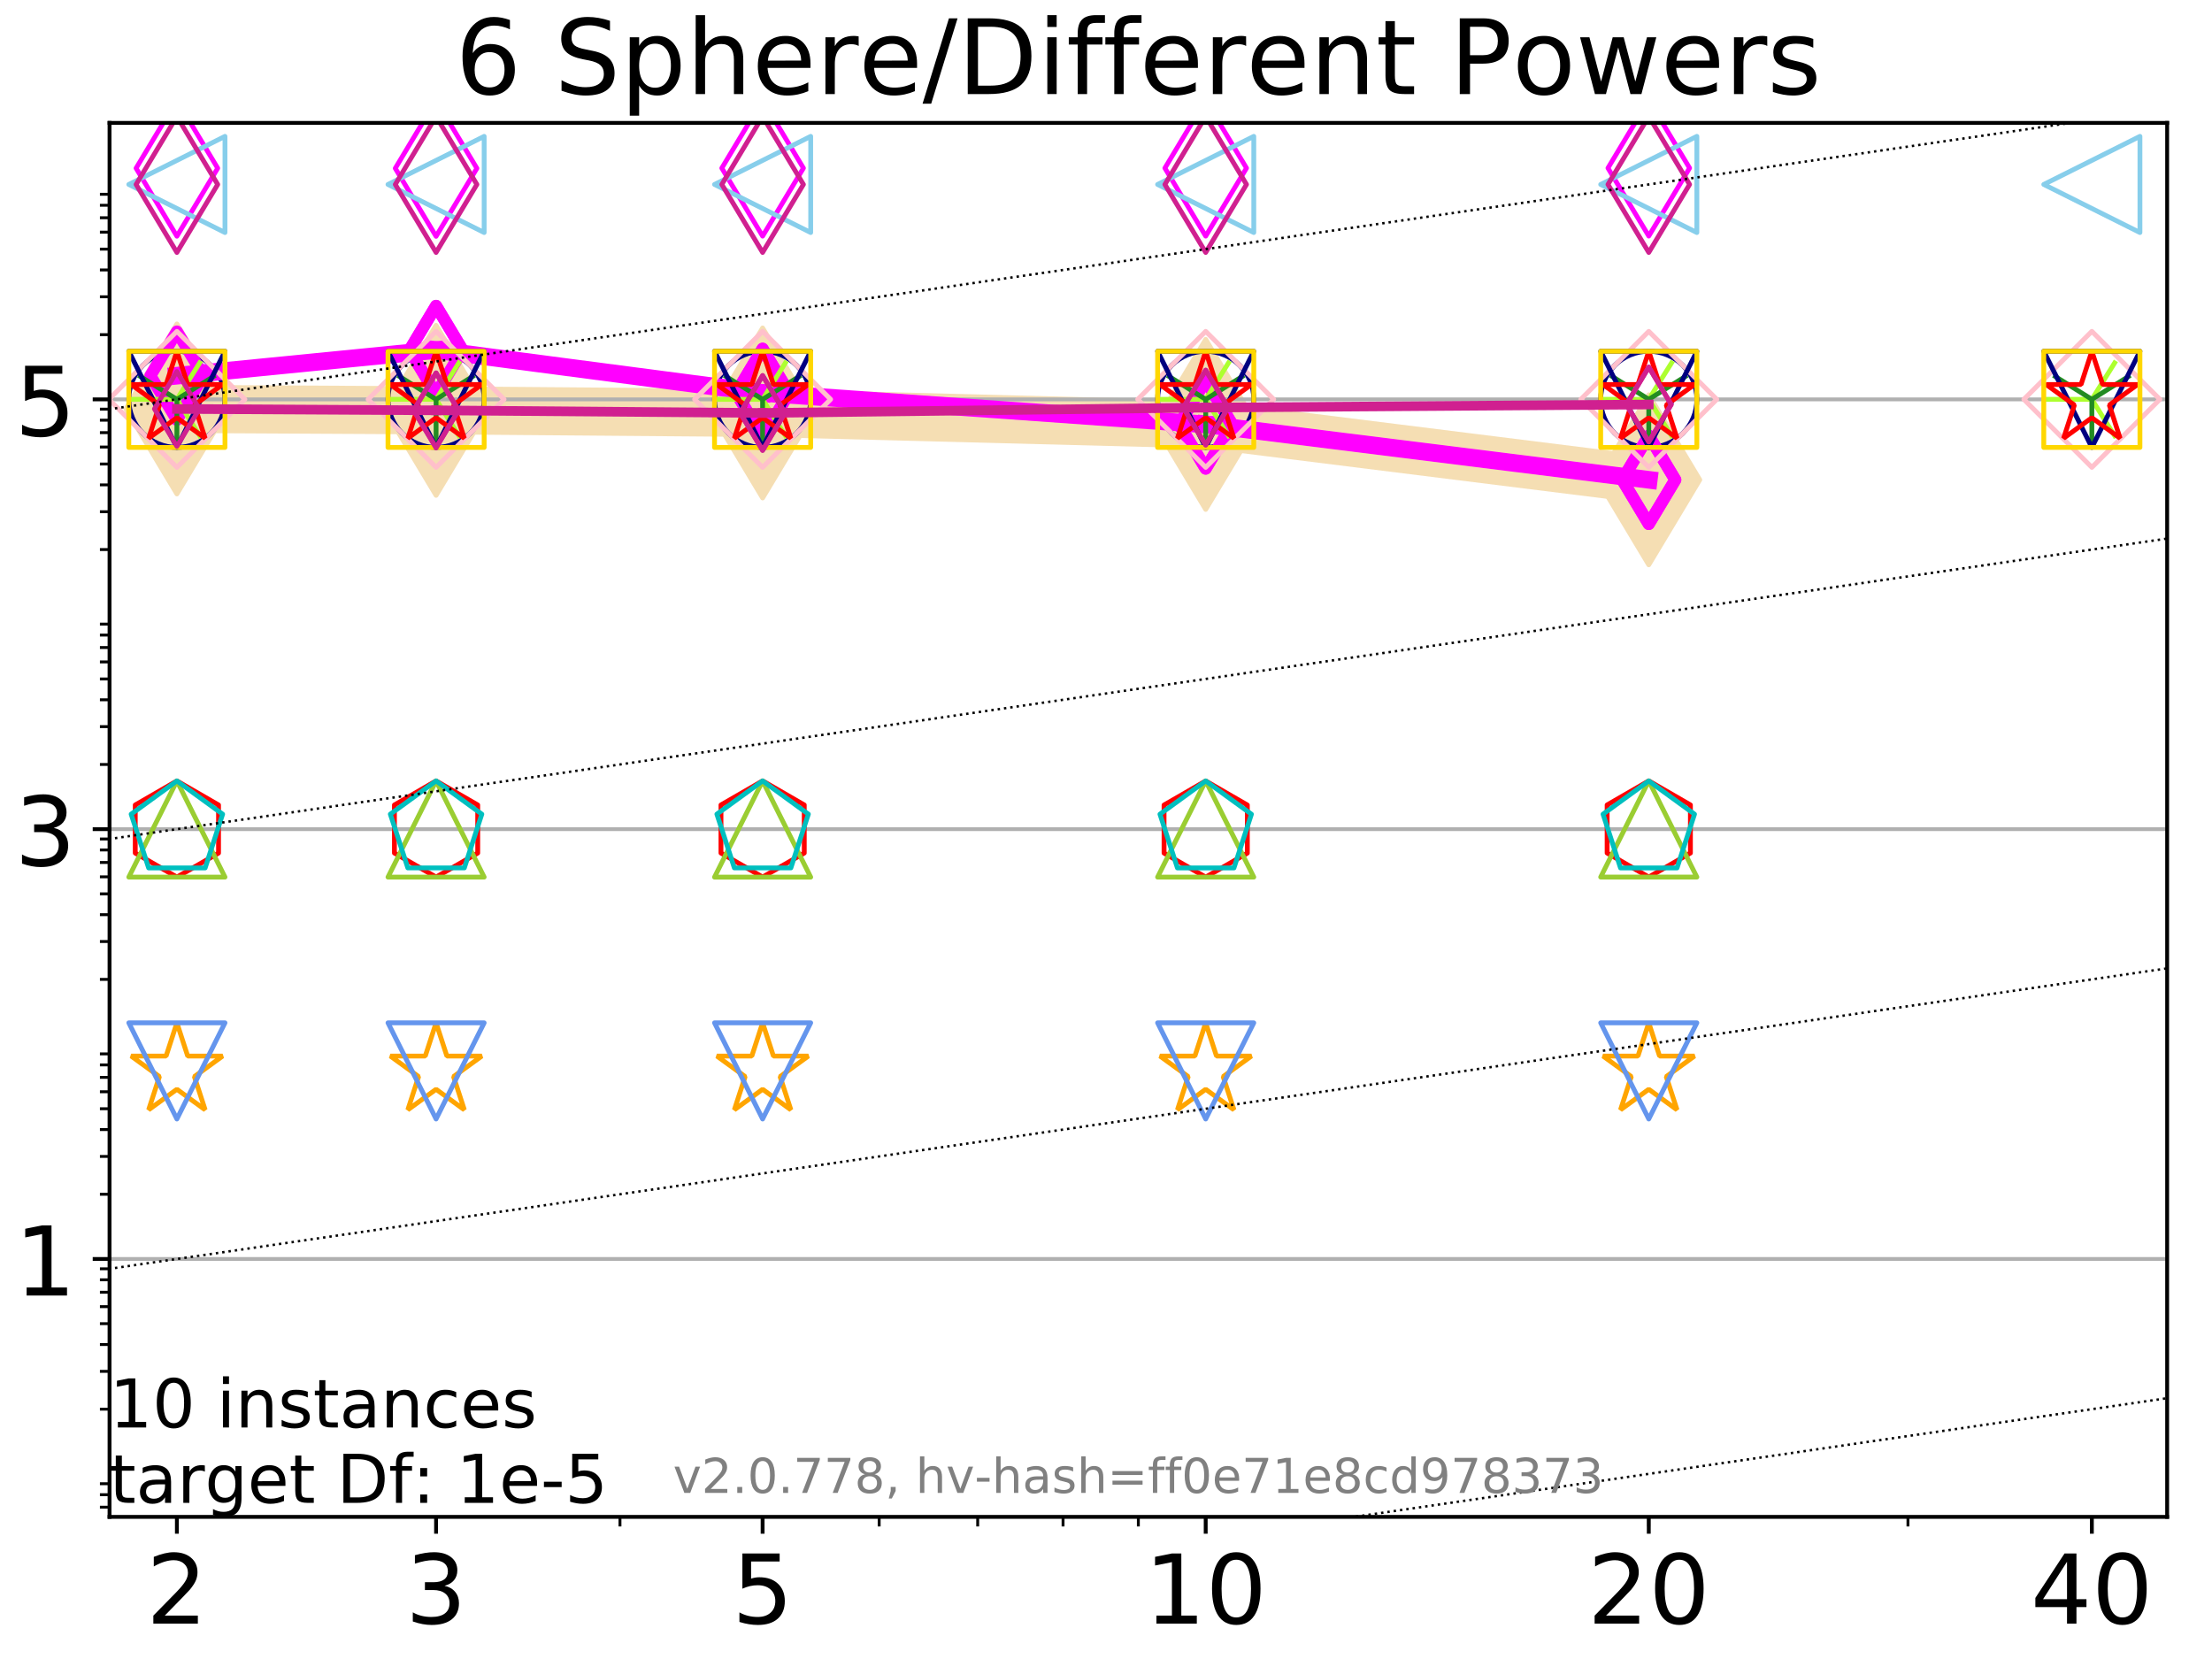 <?xml version="1.0" encoding="utf-8" standalone="no"?>
<!DOCTYPE svg PUBLIC "-//W3C//DTD SVG 1.1//EN"
  "http://www.w3.org/Graphics/SVG/1.1/DTD/svg11.dtd">
<!-- Created with matplotlib (http://matplotlib.org/) -->
<svg height="345pt" version="1.1" viewBox="0 0 460 345" width="460pt" xmlns="http://www.w3.org/2000/svg" xmlns:xlink="http://www.w3.org/1999/xlink">
 <defs>
  <style type="text/css">
*{stroke-linecap:butt;stroke-linejoin:round;}
  </style>
 </defs>
 <g id="figure_1">
  <g id="patch_1">
   <path d="M 0 345.6 
L 460.8 345.6 
L 460.8 0 
L 0 0 
z
" style="fill:#ffffff;"/>
  </g>
  <g id="axes_1">
   <g id="patch_2">
    <path d="M 22.78 315.44 
L 450.672 315.44 
L 450.672 25.56 
L 22.78 25.56 
z
" style="fill:#ffffff;"/>
   </g>
   <g id="line2d_1">
    <path clip-path="url(#p7002535906)" d="M 36.786 85.04 
L 90.685 85.333 
L 158.59 85.878 
L 250.732 88.26 
L 342.873 99.779 
" style="fill:none;stroke:#f5deb3;stroke-linecap:square;stroke-width:10;"/>
    <defs>
     <path d="M -0 17.678 
L 10.607 0 
L 0 -17.678 
L -10.607 -0 
z
" id="me781fd9d2a" style="stroke:#f5deb3;stroke-linejoin:miter;"/>
    </defs>
    <g clip-path="url(#p7002535906)">
     <use style="fill:#f5deb3;stroke:#f5deb3;stroke-linejoin:miter;" x="36.786" xlink:href="#me781fd9d2a" y="85.04"/>
     <use style="fill:#f5deb3;stroke:#f5deb3;stroke-linejoin:miter;" x="90.685" xlink:href="#me781fd9d2a" y="85.333"/>
     <use style="fill:#f5deb3;stroke:#f5deb3;stroke-linejoin:miter;" x="158.59" xlink:href="#me781fd9d2a" y="85.878"/>
     <use style="fill:#f5deb3;stroke:#f5deb3;stroke-linejoin:miter;" x="250.732" xlink:href="#me781fd9d2a" y="88.26"/>
     <use style="fill:#f5deb3;stroke:#f5deb3;stroke-linejoin:miter;" x="342.873" xlink:href="#me781fd9d2a" y="99.779"/>
    </g>
   </g>
   <g id="matplotlib.axis_1">
    <g id="xtick_1">
     <g id="line2d_2">
      <defs>
       <path d="M 0 0 
L 0 3.5 
" id="mcbad2e6aff" style="stroke:#000000;stroke-width:0.8;"/>
      </defs>
      <g>
       <use style="stroke:#000000;stroke-width:0.8;" x="36.786" xlink:href="#mcbad2e6aff" y="315.44"/>
      </g>
     </g>
     <g id="text_1">
      <!-- 2 -->
      <defs>
       <path d="M 19.188 8.297 
L 53.609 8.297 
L 53.609 0 
L 7.328 0 
L 7.328 8.297 
Q 12.938 14.109 22.625 23.891 
Q 32.328 33.688 34.812 36.531 
Q 39.547 41.844 41.422 45.531 
Q 43.312 49.219 43.312 52.781 
Q 43.312 58.594 39.234 62.25 
Q 35.156 65.922 28.609 65.922 
Q 23.969 65.922 18.812 64.312 
Q 13.672 62.703 7.812 59.422 
L 7.812 69.391 
Q 13.766 71.781 18.938 73 
Q 24.125 74.219 28.422 74.219 
Q 39.75 74.219 46.484 68.547 
Q 53.219 62.891 53.219 53.422 
Q 53.219 48.922 51.531 44.891 
Q 49.859 40.875 45.406 35.406 
Q 44.188 33.984 37.641 27.219 
Q 31.109 20.453 19.188 8.297 
z
" id="DejaVuSans-32"/>
      </defs>
      <g transform="translate(30.423 337.637)scale(0.2 -0.2)">
       <use xlink:href="#DejaVuSans-32"/>
      </g>
     </g>
    </g>
    <g id="xtick_2">
     <g id="line2d_3">
      <g>
       <use style="stroke:#000000;stroke-width:0.8;" x="90.685" xlink:href="#mcbad2e6aff" y="315.44"/>
      </g>
     </g>
     <g id="text_2">
      <!-- 3 -->
      <defs>
       <path d="M 40.578 39.312 
Q 47.656 37.797 51.625 33 
Q 55.609 28.219 55.609 21.188 
Q 55.609 10.406 48.188 4.484 
Q 40.766 -1.422 27.094 -1.422 
Q 22.516 -1.422 17.656 -0.516 
Q 12.797 0.391 7.625 2.203 
L 7.625 11.719 
Q 11.719 9.328 16.594 8.109 
Q 21.484 6.891 26.812 6.891 
Q 36.078 6.891 40.938 10.547 
Q 45.797 14.203 45.797 21.188 
Q 45.797 27.641 41.281 31.266 
Q 36.766 34.906 28.719 34.906 
L 20.219 34.906 
L 20.219 43.016 
L 29.109 43.016 
Q 36.375 43.016 40.234 45.922 
Q 44.094 48.828 44.094 54.297 
Q 44.094 59.906 40.109 62.906 
Q 36.141 65.922 28.719 65.922 
Q 24.656 65.922 20.016 65.031 
Q 15.375 64.156 9.812 62.312 
L 9.812 71.094 
Q 15.438 72.656 20.344 73.438 
Q 25.25 74.219 29.594 74.219 
Q 40.828 74.219 47.359 69.109 
Q 53.906 64.016 53.906 55.328 
Q 53.906 49.266 50.438 45.094 
Q 46.969 40.922 40.578 39.312 
z
" id="DejaVuSans-33"/>
      </defs>
      <g transform="translate(84.323 337.637)scale(0.2 -0.2)">
       <use xlink:href="#DejaVuSans-33"/>
      </g>
     </g>
    </g>
    <g id="xtick_3">
     <g id="line2d_4">
      <g>
       <use style="stroke:#000000;stroke-width:0.8;" x="158.59" xlink:href="#mcbad2e6aff" y="315.44"/>
      </g>
     </g>
     <g id="text_3">
      <!-- 5 -->
      <defs>
       <path d="M 10.797 72.906 
L 49.516 72.906 
L 49.516 64.594 
L 19.828 64.594 
L 19.828 46.734 
Q 21.969 47.469 24.109 47.828 
Q 26.266 48.188 28.422 48.188 
Q 40.625 48.188 47.75 41.5 
Q 54.891 34.812 54.891 23.391 
Q 54.891 11.625 47.562 5.094 
Q 40.234 -1.422 26.906 -1.422 
Q 22.312 -1.422 17.547 -0.641 
Q 12.797 0.141 7.719 1.703 
L 7.719 11.625 
Q 12.109 9.234 16.797 8.062 
Q 21.484 6.891 26.703 6.891 
Q 35.156 6.891 40.078 11.328 
Q 45.016 15.766 45.016 23.391 
Q 45.016 31 40.078 35.438 
Q 35.156 39.891 26.703 39.891 
Q 22.75 39.891 18.812 39.016 
Q 14.891 38.141 10.797 36.281 
z
" id="DejaVuSans-35"/>
      </defs>
      <g transform="translate(152.228 337.637)scale(0.2 -0.2)">
       <use xlink:href="#DejaVuSans-35"/>
      </g>
     </g>
    </g>
    <g id="xtick_4">
     <g id="line2d_5">
      <g>
       <use style="stroke:#000000;stroke-width:0.8;" x="250.732" xlink:href="#mcbad2e6aff" y="315.44"/>
      </g>
     </g>
     <g id="text_4">
      <!-- 10 -->
      <defs>
       <path d="M 12.406 8.297 
L 28.516 8.297 
L 28.516 63.922 
L 10.984 60.406 
L 10.984 69.391 
L 28.422 72.906 
L 38.281 72.906 
L 38.281 8.297 
L 54.391 8.297 
L 54.391 0 
L 12.406 0 
z
" id="DejaVuSans-31"/>
       <path d="M 31.781 66.406 
Q 24.172 66.406 20.328 58.906 
Q 16.5 51.422 16.5 36.375 
Q 16.5 21.391 20.328 13.891 
Q 24.172 6.391 31.781 6.391 
Q 39.453 6.391 43.281 13.891 
Q 47.125 21.391 47.125 36.375 
Q 47.125 51.422 43.281 58.906 
Q 39.453 66.406 31.781 66.406 
z
M 31.781 74.219 
Q 44.047 74.219 50.516 64.516 
Q 56.984 54.828 56.984 36.375 
Q 56.984 17.969 50.516 8.266 
Q 44.047 -1.422 31.781 -1.422 
Q 19.531 -1.422 13.062 8.266 
Q 6.594 17.969 6.594 36.375 
Q 6.594 54.828 13.062 64.516 
Q 19.531 74.219 31.781 74.219 
z
" id="DejaVuSans-30"/>
      </defs>
      <g transform="translate(238.007 337.637)scale(0.2 -0.2)">
       <use xlink:href="#DejaVuSans-31"/>
       <use x="63.623" xlink:href="#DejaVuSans-30"/>
      </g>
     </g>
    </g>
    <g id="xtick_5">
     <g id="line2d_6">
      <g>
       <use style="stroke:#000000;stroke-width:0.8;" x="342.873" xlink:href="#mcbad2e6aff" y="315.44"/>
      </g>
     </g>
     <g id="text_5">
      <!-- 20 -->
      <g transform="translate(330.148 337.637)scale(0.2 -0.2)">
       <use xlink:href="#DejaVuSans-32"/>
       <use x="63.623" xlink:href="#DejaVuSans-30"/>
      </g>
     </g>
    </g>
    <g id="xtick_6">
     <g id="line2d_7">
      <g>
       <use style="stroke:#000000;stroke-width:0.8;" x="435.015" xlink:href="#mcbad2e6aff" y="315.44"/>
      </g>
     </g>
     <g id="text_6">
      <!-- 40 -->
      <defs>
       <path d="M 37.797 64.312 
L 12.891 25.391 
L 37.797 25.391 
z
M 35.203 72.906 
L 47.609 72.906 
L 47.609 25.391 
L 58.016 25.391 
L 58.016 17.188 
L 47.609 17.188 
L 47.609 0 
L 37.797 0 
L 37.797 17.188 
L 4.891 17.188 
L 4.891 26.703 
z
" id="DejaVuSans-34"/>
      </defs>
      <g transform="translate(422.29 337.637)scale(0.2 -0.2)">
       <use xlink:href="#DejaVuSans-34"/>
       <use x="63.623" xlink:href="#DejaVuSans-30"/>
      </g>
     </g>
    </g>
    <g id="xtick_7">
     <g id="line2d_8">
      <defs>
       <path d="M 0 0 
L 0 2 
" id="mbd66e9b4b6" style="stroke:#000000;stroke-width:0.6;"/>
      </defs>
      <g>
       <use style="stroke:#000000;stroke-width:0.6;" x="36.786" xlink:href="#mbd66e9b4b6" y="315.44"/>
      </g>
     </g>
    </g>
    <g id="xtick_8">
     <g id="line2d_9">
      <g>
       <use style="stroke:#000000;stroke-width:0.6;" x="90.685" xlink:href="#mbd66e9b4b6" y="315.44"/>
      </g>
     </g>
    </g>
    <g id="xtick_9">
     <g id="line2d_10">
      <g>
       <use style="stroke:#000000;stroke-width:0.6;" x="128.927" xlink:href="#mbd66e9b4b6" y="315.44"/>
      </g>
     </g>
    </g>
    <g id="xtick_10">
     <g id="line2d_11">
      <g>
       <use style="stroke:#000000;stroke-width:0.6;" x="158.59" xlink:href="#mbd66e9b4b6" y="315.44"/>
      </g>
     </g>
    </g>
    <g id="xtick_11">
     <g id="line2d_12">
      <g>
       <use style="stroke:#000000;stroke-width:0.6;" x="182.827" xlink:href="#mbd66e9b4b6" y="315.44"/>
      </g>
     </g>
    </g>
    <g id="xtick_12">
     <g id="line2d_13">
      <g>
       <use style="stroke:#000000;stroke-width:0.6;" x="203.318" xlink:href="#mbd66e9b4b6" y="315.44"/>
      </g>
     </g>
    </g>
    <g id="xtick_13">
     <g id="line2d_14">
      <g>
       <use style="stroke:#000000;stroke-width:0.6;" x="221.069" xlink:href="#mbd66e9b4b6" y="315.44"/>
      </g>
     </g>
    </g>
    <g id="xtick_14">
     <g id="line2d_15">
      <g>
       <use style="stroke:#000000;stroke-width:0.6;" x="236.726" xlink:href="#mbd66e9b4b6" y="315.44"/>
      </g>
     </g>
    </g>
    <g id="xtick_15">
     <g id="line2d_16">
      <g>
       <use style="stroke:#000000;stroke-width:0.6;" x="342.873" xlink:href="#mbd66e9b4b6" y="315.44"/>
      </g>
     </g>
    </g>
    <g id="xtick_16">
     <g id="line2d_17">
      <g>
       <use style="stroke:#000000;stroke-width:0.6;" x="396.773" xlink:href="#mbd66e9b4b6" y="315.44"/>
      </g>
     </g>
    </g>
    <g id="xtick_17">
     <g id="line2d_18">
      <g>
       <use style="stroke:#000000;stroke-width:0.6;" x="435.015" xlink:href="#mbd66e9b4b6" y="315.44"/>
      </g>
     </g>
    </g>
   </g>
   <g id="matplotlib.axis_2">
    <g id="ytick_1">
     <g id="line2d_19">
      <path clip-path="url(#p7002535906)" d="M 22.78 261.811 
L 450.672 261.811 
" style="fill:none;stroke:#b0b0b0;stroke-linecap:square;stroke-width:0.8;"/>
     </g>
     <g id="line2d_20">
      <defs>
       <path d="M 0 0 
L -3.5 0 
" id="md801197eb1" style="stroke:#000000;stroke-width:0.8;"/>
      </defs>
      <g>
       <use style="stroke:#000000;stroke-width:0.8;" x="22.78" xlink:href="#md801197eb1" y="261.811"/>
      </g>
     </g>
     <g id="text_7">
      <!-- 1 -->
      <g transform="translate(3.055 269.409)scale(0.2 -0.2)">
       <use xlink:href="#DejaVuSans-31"/>
      </g>
     </g>
    </g>
    <g id="ytick_2">
     <g id="line2d_21">
      <path clip-path="url(#p7002535906)" d="M 22.78 172.429 
L 450.672 172.429 
" style="fill:none;stroke:#b0b0b0;stroke-linecap:square;stroke-width:0.8;"/>
     </g>
     <g id="line2d_22">
      <g>
       <use style="stroke:#000000;stroke-width:0.8;" x="22.78" xlink:href="#md801197eb1" y="172.429"/>
      </g>
     </g>
     <g id="text_8">
      <!-- 3 -->
      <g transform="translate(3.055 180.028)scale(0.2 -0.2)">
       <use xlink:href="#DejaVuSans-33"/>
      </g>
     </g>
    </g>
    <g id="ytick_3">
     <g id="line2d_23">
      <path clip-path="url(#p7002535906)" d="M 22.78 83.048 
L 450.672 83.048 
" style="fill:none;stroke:#b0b0b0;stroke-linecap:square;stroke-width:0.8;"/>
     </g>
     <g id="line2d_24">
      <g>
       <use style="stroke:#000000;stroke-width:0.8;" x="22.78" xlink:href="#md801197eb1" y="83.048"/>
      </g>
     </g>
     <g id="text_9">
      <!-- 5 -->
      <g transform="translate(3.055 90.646)scale(0.2 -0.2)">
       <use xlink:href="#DejaVuSans-35"/>
      </g>
     </g>
    </g>
    <g id="ytick_4">
     <g id="line2d_25">
      <defs>
       <path d="M 0 0 
L -2 0 
" id="me0bc48553a" style="stroke:#000000;stroke-width:0.6;"/>
      </defs>
      <g>
       <use style="stroke:#000000;stroke-width:0.6;" x="22.78" xlink:href="#me0bc48553a" y="313.425"/>
      </g>
     </g>
    </g>
    <g id="ytick_5">
     <g id="line2d_26">
      <g>
       <use style="stroke:#000000;stroke-width:0.6;" x="22.78" xlink:href="#me0bc48553a" y="310.833"/>
      </g>
     </g>
    </g>
    <g id="ytick_6">
     <g id="line2d_27">
      <g>
       <use style="stroke:#000000;stroke-width:0.6;" x="22.78" xlink:href="#me0bc48553a" y="308.547"/>
      </g>
     </g>
    </g>
    <g id="ytick_7">
     <g id="line2d_28">
      <g>
       <use style="stroke:#000000;stroke-width:0.6;" x="22.78" xlink:href="#me0bc48553a" y="293.049"/>
      </g>
     </g>
    </g>
    <g id="ytick_8">
     <g id="line2d_29">
      <g>
       <use style="stroke:#000000;stroke-width:0.6;" x="22.78" xlink:href="#me0bc48553a" y="285.179"/>
      </g>
     </g>
    </g>
    <g id="ytick_9">
     <g id="line2d_30">
      <g>
       <use style="stroke:#000000;stroke-width:0.6;" x="22.78" xlink:href="#me0bc48553a" y="279.595"/>
      </g>
     </g>
    </g>
    <g id="ytick_10">
     <g id="line2d_31">
      <g>
       <use style="stroke:#000000;stroke-width:0.6;" x="22.78" xlink:href="#me0bc48553a" y="275.264"/>
      </g>
     </g>
    </g>
    <g id="ytick_11">
     <g id="line2d_32">
      <g>
       <use style="stroke:#000000;stroke-width:0.6;" x="22.78" xlink:href="#me0bc48553a" y="271.726"/>
      </g>
     </g>
    </g>
    <g id="ytick_12">
     <g id="line2d_33">
      <g>
       <use style="stroke:#000000;stroke-width:0.6;" x="22.78" xlink:href="#me0bc48553a" y="268.734"/>
      </g>
     </g>
    </g>
    <g id="ytick_13">
     <g id="line2d_34">
      <g>
       <use style="stroke:#000000;stroke-width:0.6;" x="22.78" xlink:href="#me0bc48553a" y="266.142"/>
      </g>
     </g>
    </g>
    <g id="ytick_14">
     <g id="line2d_35">
      <g>
       <use style="stroke:#000000;stroke-width:0.6;" x="22.78" xlink:href="#me0bc48553a" y="263.856"/>
      </g>
     </g>
    </g>
    <g id="ytick_15">
     <g id="line2d_36">
      <g>
       <use style="stroke:#000000;stroke-width:0.6;" x="22.78" xlink:href="#me0bc48553a" y="248.358"/>
      </g>
     </g>
    </g>
    <g id="ytick_16">
     <g id="line2d_37">
      <g>
       <use style="stroke:#000000;stroke-width:0.6;" x="22.78" xlink:href="#me0bc48553a" y="240.488"/>
      </g>
     </g>
    </g>
    <g id="ytick_17">
     <g id="line2d_38">
      <g>
       <use style="stroke:#000000;stroke-width:0.6;" x="22.78" xlink:href="#me0bc48553a" y="234.904"/>
      </g>
     </g>
    </g>
    <g id="ytick_18">
     <g id="line2d_39">
      <g>
       <use style="stroke:#000000;stroke-width:0.6;" x="22.78" xlink:href="#me0bc48553a" y="230.573"/>
      </g>
     </g>
    </g>
    <g id="ytick_19">
     <g id="line2d_40">
      <g>
       <use style="stroke:#000000;stroke-width:0.6;" x="22.78" xlink:href="#me0bc48553a" y="227.035"/>
      </g>
     </g>
    </g>
    <g id="ytick_20">
     <g id="line2d_41">
      <g>
       <use style="stroke:#000000;stroke-width:0.6;" x="22.78" xlink:href="#me0bc48553a" y="224.043"/>
      </g>
     </g>
    </g>
    <g id="ytick_21">
     <g id="line2d_42">
      <g>
       <use style="stroke:#000000;stroke-width:0.6;" x="22.78" xlink:href="#me0bc48553a" y="221.451"/>
      </g>
     </g>
    </g>
    <g id="ytick_22">
     <g id="line2d_43">
      <g>
       <use style="stroke:#000000;stroke-width:0.6;" x="22.78" xlink:href="#me0bc48553a" y="219.165"/>
      </g>
     </g>
    </g>
    <g id="ytick_23">
     <g id="line2d_44">
      <g>
       <use style="stroke:#000000;stroke-width:0.6;" x="22.78" xlink:href="#me0bc48553a" y="203.667"/>
      </g>
     </g>
    </g>
    <g id="ytick_24">
     <g id="line2d_45">
      <g>
       <use style="stroke:#000000;stroke-width:0.6;" x="22.78" xlink:href="#me0bc48553a" y="195.797"/>
      </g>
     </g>
    </g>
    <g id="ytick_25">
     <g id="line2d_46">
      <g>
       <use style="stroke:#000000;stroke-width:0.6;" x="22.78" xlink:href="#me0bc48553a" y="190.214"/>
      </g>
     </g>
    </g>
    <g id="ytick_26">
     <g id="line2d_47">
      <g>
       <use style="stroke:#000000;stroke-width:0.6;" x="22.78" xlink:href="#me0bc48553a" y="185.883"/>
      </g>
     </g>
    </g>
    <g id="ytick_27">
     <g id="line2d_48">
      <g>
       <use style="stroke:#000000;stroke-width:0.6;" x="22.78" xlink:href="#me0bc48553a" y="182.344"/>
      </g>
     </g>
    </g>
    <g id="ytick_28">
     <g id="line2d_49">
      <g>
       <use style="stroke:#000000;stroke-width:0.6;" x="22.78" xlink:href="#me0bc48553a" y="179.352"/>
      </g>
     </g>
    </g>
    <g id="ytick_29">
     <g id="line2d_50">
      <g>
       <use style="stroke:#000000;stroke-width:0.6;" x="22.78" xlink:href="#me0bc48553a" y="176.76"/>
      </g>
     </g>
    </g>
    <g id="ytick_30">
     <g id="line2d_51">
      <g>
       <use style="stroke:#000000;stroke-width:0.6;" x="22.78" xlink:href="#me0bc48553a" y="174.474"/>
      </g>
     </g>
    </g>
    <g id="ytick_31">
     <g id="line2d_52">
      <g>
       <use style="stroke:#000000;stroke-width:0.6;" x="22.78" xlink:href="#me0bc48553a" y="158.976"/>
      </g>
     </g>
    </g>
    <g id="ytick_32">
     <g id="line2d_53">
      <g>
       <use style="stroke:#000000;stroke-width:0.6;" x="22.78" xlink:href="#me0bc48553a" y="151.106"/>
      </g>
     </g>
    </g>
    <g id="ytick_33">
     <g id="line2d_54">
      <g>
       <use style="stroke:#000000;stroke-width:0.6;" x="22.78" xlink:href="#me0bc48553a" y="145.523"/>
      </g>
     </g>
    </g>
    <g id="ytick_34">
     <g id="line2d_55">
      <g>
       <use style="stroke:#000000;stroke-width:0.6;" x="22.78" xlink:href="#me0bc48553a" y="141.192"/>
      </g>
     </g>
    </g>
    <g id="ytick_35">
     <g id="line2d_56">
      <g>
       <use style="stroke:#000000;stroke-width:0.6;" x="22.78" xlink:href="#me0bc48553a" y="137.653"/>
      </g>
     </g>
    </g>
    <g id="ytick_36">
     <g id="line2d_57">
      <g>
       <use style="stroke:#000000;stroke-width:0.6;" x="22.78" xlink:href="#me0bc48553a" y="134.661"/>
      </g>
     </g>
    </g>
    <g id="ytick_37">
     <g id="line2d_58">
      <g>
       <use style="stroke:#000000;stroke-width:0.6;" x="22.78" xlink:href="#me0bc48553a" y="132.07"/>
      </g>
     </g>
    </g>
    <g id="ytick_38">
     <g id="line2d_59">
      <g>
       <use style="stroke:#000000;stroke-width:0.6;" x="22.78" xlink:href="#me0bc48553a" y="129.783"/>
      </g>
     </g>
    </g>
    <g id="ytick_39">
     <g id="line2d_60">
      <g>
       <use style="stroke:#000000;stroke-width:0.6;" x="22.78" xlink:href="#me0bc48553a" y="114.285"/>
      </g>
     </g>
    </g>
    <g id="ytick_40">
     <g id="line2d_61">
      <g>
       <use style="stroke:#000000;stroke-width:0.6;" x="22.78" xlink:href="#me0bc48553a" y="106.416"/>
      </g>
     </g>
    </g>
    <g id="ytick_41">
     <g id="line2d_62">
      <g>
       <use style="stroke:#000000;stroke-width:0.6;" x="22.78" xlink:href="#me0bc48553a" y="100.832"/>
      </g>
     </g>
    </g>
    <g id="ytick_42">
     <g id="line2d_63">
      <g>
       <use style="stroke:#000000;stroke-width:0.6;" x="22.78" xlink:href="#me0bc48553a" y="96.501"/>
      </g>
     </g>
    </g>
    <g id="ytick_43">
     <g id="line2d_64">
      <g>
       <use style="stroke:#000000;stroke-width:0.6;" x="22.78" xlink:href="#me0bc48553a" y="92.962"/>
      </g>
     </g>
    </g>
    <g id="ytick_44">
     <g id="line2d_65">
      <g>
       <use style="stroke:#000000;stroke-width:0.6;" x="22.78" xlink:href="#me0bc48553a" y="89.97"/>
      </g>
     </g>
    </g>
    <g id="ytick_45">
     <g id="line2d_66">
      <g>
       <use style="stroke:#000000;stroke-width:0.6;" x="22.78" xlink:href="#me0bc48553a" y="87.379"/>
      </g>
     </g>
    </g>
    <g id="ytick_46">
     <g id="line2d_67">
      <g>
       <use style="stroke:#000000;stroke-width:0.6;" x="22.78" xlink:href="#me0bc48553a" y="85.093"/>
      </g>
     </g>
    </g>
    <g id="ytick_47">
     <g id="line2d_68">
      <g>
       <use style="stroke:#000000;stroke-width:0.6;" x="22.78" xlink:href="#me0bc48553a" y="69.594"/>
      </g>
     </g>
    </g>
    <g id="ytick_48">
     <g id="line2d_69">
      <g>
       <use style="stroke:#000000;stroke-width:0.6;" x="22.78" xlink:href="#me0bc48553a" y="61.725"/>
      </g>
     </g>
    </g>
    <g id="ytick_49">
     <g id="line2d_70">
      <g>
       <use style="stroke:#000000;stroke-width:0.6;" x="22.78" xlink:href="#me0bc48553a" y="56.141"/>
      </g>
     </g>
    </g>
    <g id="ytick_50">
     <g id="line2d_71">
      <g>
       <use style="stroke:#000000;stroke-width:0.6;" x="22.78" xlink:href="#me0bc48553a" y="51.81"/>
      </g>
     </g>
    </g>
    <g id="ytick_51">
     <g id="line2d_72">
      <g>
       <use style="stroke:#000000;stroke-width:0.6;" x="22.78" xlink:href="#me0bc48553a" y="48.272"/>
      </g>
     </g>
    </g>
    <g id="ytick_52">
     <g id="line2d_73">
      <g>
       <use style="stroke:#000000;stroke-width:0.6;" x="22.78" xlink:href="#me0bc48553a" y="45.28"/>
      </g>
     </g>
    </g>
    <g id="ytick_53">
     <g id="line2d_74">
      <g>
       <use style="stroke:#000000;stroke-width:0.6;" x="22.78" xlink:href="#me0bc48553a" y="42.688"/>
      </g>
     </g>
    </g>
    <g id="ytick_54">
     <g id="line2d_75">
      <g>
       <use style="stroke:#000000;stroke-width:0.6;" x="22.78" xlink:href="#me0bc48553a" y="40.402"/>
      </g>
     </g>
    </g>
   </g>
   <g id="line2d_76"/>
   <g id="line2d_77">
    <defs>
     <path d="M 0 10 
C 2.652 10 5.196 8.946 7.071 7.071 
C 8.946 5.196 10 2.652 10 0 
C 10 -2.652 8.946 -5.196 7.071 -7.071 
C 5.196 -8.946 2.652 -10 0 -10 
C -2.652 -10 -5.196 -8.946 -7.071 -7.071 
C -8.946 -5.196 -10 -2.652 -10 0 
C -10 2.652 -8.946 5.196 -7.071 7.071 
C -5.196 8.946 -2.652 10 0 10 
z
" id="m3672a08196" style="stroke:#000080;"/>
    </defs>
    <g clip-path="url(#p7002535906)">
     <use style="fill:none;stroke:#000080;" x="36.786" xlink:href="#m3672a08196" y="83.045"/>
     <use style="fill:none;stroke:#000080;" x="90.685" xlink:href="#m3672a08196" y="83.043"/>
     <use style="fill:none;stroke:#000080;" x="158.59" xlink:href="#m3672a08196" y="83.048"/>
     <use style="fill:none;stroke:#000080;" x="250.732" xlink:href="#m3672a08196" y="83.047"/>
     <use style="fill:none;stroke:#000080;" x="342.873" xlink:href="#m3672a08196" y="83.048"/>
    </g>
   </g>
   <g id="line2d_78">
    <path clip-path="url(#p7002535906)" d="M 36.786 78.13 
L 90.685 72.798 
" style="fill:none;stroke:#ff00ff;stroke-linecap:square;stroke-width:3.667;"/>
    <defs>
     <path d="M -0 9.192 
L 5.515 0 
L 0 -9.192 
L -5.515 -0 
z
" id="mb92f1f2dd0" style="stroke:#ff00ff;stroke-linejoin:miter;stroke-width:2.5;"/>
    </defs>
    <g clip-path="url(#p7002535906)">
     <use style="fill:none;stroke:#ff00ff;stroke-linejoin:miter;stroke-width:2.5;" x="36.786" xlink:href="#mb92f1f2dd0" y="78.13"/>
     <use style="fill:none;stroke:#ff00ff;stroke-linejoin:miter;stroke-width:2.5;" x="90.685" xlink:href="#mb92f1f2dd0" y="72.798"/>
    </g>
   </g>
   <g id="line2d_79">
    <path clip-path="url(#p7002535906)" d="M 90.685 72.798 
L 158.59 81.711 
" style="fill:none;stroke:#ff00ff;stroke-linecap:square;stroke-width:3.667;"/>
    <g clip-path="url(#p7002535906)">
     <use style="fill:none;stroke:#ff00ff;stroke-linejoin:miter;stroke-width:2.5;" x="90.685" xlink:href="#mb92f1f2dd0" y="72.798"/>
     <use style="fill:none;stroke:#ff00ff;stroke-linejoin:miter;stroke-width:2.5;" x="158.59" xlink:href="#mb92f1f2dd0" y="81.711"/>
    </g>
   </g>
   <g id="line2d_80">
    <path clip-path="url(#p7002535906)" d="M 158.59 81.711 
L 250.732 88.26 
" style="fill:none;stroke:#ff00ff;stroke-linecap:square;stroke-width:3.667;"/>
    <g clip-path="url(#p7002535906)">
     <use style="fill:none;stroke:#ff00ff;stroke-linejoin:miter;stroke-width:2.5;" x="158.59" xlink:href="#mb92f1f2dd0" y="81.711"/>
     <use style="fill:none;stroke:#ff00ff;stroke-linejoin:miter;stroke-width:2.5;" x="250.732" xlink:href="#mb92f1f2dd0" y="88.26"/>
    </g>
   </g>
   <g id="line2d_81">
    <path clip-path="url(#p7002535906)" d="M 250.732 88.26 
L 342.873 99.779 
" style="fill:none;stroke:#ff00ff;stroke-linecap:square;stroke-width:3.667;"/>
    <g clip-path="url(#p7002535906)">
     <use style="fill:none;stroke:#ff00ff;stroke-linejoin:miter;stroke-width:2.5;" x="250.732" xlink:href="#mb92f1f2dd0" y="88.26"/>
     <use style="fill:none;stroke:#ff00ff;stroke-linejoin:miter;stroke-width:2.5;" x="342.873" xlink:href="#mb92f1f2dd0" y="99.779"/>
    </g>
   </g>
   <g id="line2d_82">
    <path clip-path="url(#p7002535906)" d="M 342.873 99.779 
" style="fill:none;stroke:#ff00ff;stroke-linecap:square;stroke-width:3.667;"/>
    <g clip-path="url(#p7002535906)">
     <use style="fill:none;stroke:#ff00ff;stroke-linejoin:miter;stroke-width:2.5;" x="342.873" xlink:href="#mb92f1f2dd0" y="99.779"/>
    </g>
   </g>
   <g id="line2d_83"/>
   <g id="line2d_84">
    <defs>
     <path d="M -0 14.142 
L 8.485 0 
L -0 -14.142 
L -8.485 -0 
z
" id="m72624465b6" style="stroke:#ff00ff;stroke-linejoin:miter;"/>
    </defs>
    <g clip-path="url(#p7002535906)">
     <use style="fill:none;stroke:#ff00ff;stroke-linejoin:miter;" x="36.786" xlink:href="#m72624465b6" y="34.978"/>
     <use style="fill:none;stroke:#ff00ff;stroke-linejoin:miter;" x="90.685" xlink:href="#m72624465b6" y="35.003"/>
     <use style="fill:none;stroke:#ff00ff;stroke-linejoin:miter;" x="158.59" xlink:href="#m72624465b6" y="34.96"/>
     <use style="fill:none;stroke:#ff00ff;stroke-linejoin:miter;" x="250.732" xlink:href="#m72624465b6" y="34.956"/>
     <use style="fill:none;stroke:#ff00ff;stroke-linejoin:miter;" x="342.873" xlink:href="#m72624465b6" y="34.948"/>
    </g>
   </g>
   <g id="line2d_85"/>
   <g id="line2d_86">
    <defs>
     <path d="M 0 -10 
L -2.245 -3.09 
L -9.511 -3.09 
L -3.633 1.18 
L -5.878 8.09 
L -0 3.82 
L 5.878 8.09 
L 3.633 1.18 
L 9.511 -3.09 
L 2.245 -3.09 
z
" id="m08858bcbfa" style="stroke:#ffa500;stroke-linejoin:bevel;"/>
    </defs>
    <g clip-path="url(#p7002535906)">
     <use style="fill:none;stroke:#ffa500;stroke-linejoin:bevel;" x="36.786" xlink:href="#m08858bcbfa" y="222.704"/>
     <use style="fill:none;stroke:#ffa500;stroke-linejoin:bevel;" x="90.685" xlink:href="#m08858bcbfa" y="222.704"/>
     <use style="fill:none;stroke:#ffa500;stroke-linejoin:bevel;" x="158.59" xlink:href="#m08858bcbfa" y="222.704"/>
     <use style="fill:none;stroke:#ffa500;stroke-linejoin:bevel;" x="250.732" xlink:href="#m08858bcbfa" y="222.704"/>
     <use style="fill:none;stroke:#ffa500;stroke-linejoin:bevel;" x="342.873" xlink:href="#m08858bcbfa" y="222.704"/>
    </g>
   </g>
   <g id="line2d_87"/>
   <g id="line2d_88">
    <defs>
     <path d="M -0 10 
L 10 -10 
L -10 -10 
z
" id="m65263834ab" style="stroke:#6495ed;stroke-linejoin:miter;"/>
    </defs>
    <g clip-path="url(#p7002535906)">
     <use style="fill:none;stroke:#6495ed;stroke-linejoin:miter;" x="36.786" xlink:href="#m65263834ab" y="222.704"/>
     <use style="fill:none;stroke:#6495ed;stroke-linejoin:miter;" x="90.685" xlink:href="#m65263834ab" y="222.704"/>
     <use style="fill:none;stroke:#6495ed;stroke-linejoin:miter;" x="158.59" xlink:href="#m65263834ab" y="222.704"/>
     <use style="fill:none;stroke:#6495ed;stroke-linejoin:miter;" x="250.732" xlink:href="#m65263834ab" y="222.704"/>
     <use style="fill:none;stroke:#6495ed;stroke-linejoin:miter;" x="342.873" xlink:href="#m65263834ab" y="222.704"/>
    </g>
   </g>
   <g id="line2d_89"/>
   <g id="line2d_90">
    <defs>
     <path d="M 0 -10 
L -8.66 -5 
L -8.66 5 
L -0 10 
L 8.66 5 
L 8.66 -5 
z
" id="m94f835a729" style="stroke:#ff0000;stroke-linejoin:miter;"/>
    </defs>
    <g clip-path="url(#p7002535906)">
     <use style="fill:none;stroke:#ff0000;stroke-linejoin:miter;" x="36.786" xlink:href="#m94f835a729" y="172.4"/>
     <use style="fill:none;stroke:#ff0000;stroke-linejoin:miter;" x="90.685" xlink:href="#m94f835a729" y="172.397"/>
     <use style="fill:none;stroke:#ff0000;stroke-linejoin:miter;" x="158.59" xlink:href="#m94f835a729" y="172.394"/>
     <use style="fill:none;stroke:#ff0000;stroke-linejoin:miter;" x="250.732" xlink:href="#m94f835a729" y="172.408"/>
     <use style="fill:none;stroke:#ff0000;stroke-linejoin:miter;" x="342.873" xlink:href="#m94f835a729" y="172.392"/>
    </g>
   </g>
   <g id="line2d_91"/>
   <g id="line2d_92">
    <defs>
     <path d="M 0 -10 
L -10 10 
L 10 10 
z
" id="m66aeebd684" style="stroke:#9acd32;stroke-linejoin:miter;"/>
    </defs>
    <g clip-path="url(#p7002535906)">
     <use style="fill:none;stroke:#9acd32;stroke-linejoin:miter;" x="36.786" xlink:href="#m66aeebd684" y="172.4"/>
     <use style="fill:none;stroke:#9acd32;stroke-linejoin:miter;" x="90.685" xlink:href="#m66aeebd684" y="172.397"/>
     <use style="fill:none;stroke:#9acd32;stroke-linejoin:miter;" x="158.59" xlink:href="#m66aeebd684" y="172.406"/>
     <use style="fill:none;stroke:#9acd32;stroke-linejoin:miter;" x="250.732" xlink:href="#m66aeebd684" y="172.4"/>
     <use style="fill:none;stroke:#9acd32;stroke-linejoin:miter;" x="342.873" xlink:href="#m66aeebd684" y="172.393"/>
    </g>
   </g>
   <g id="line2d_93"/>
   <g id="line2d_94">
    <defs>
     <path d="M 0 -10 
L -9.511 -3.09 
L -5.878 8.09 
L 5.878 8.09 
L 9.511 -3.09 
z
" id="mf2a17d0374" style="stroke:#00bfbf;stroke-linejoin:miter;"/>
    </defs>
    <g clip-path="url(#p7002535906)">
     <use style="fill:none;stroke:#00bfbf;stroke-linejoin:miter;" x="36.786" xlink:href="#mf2a17d0374" y="172.4"/>
     <use style="fill:none;stroke:#00bfbf;stroke-linejoin:miter;" x="90.685" xlink:href="#mf2a17d0374" y="172.397"/>
     <use style="fill:none;stroke:#00bfbf;stroke-linejoin:miter;" x="158.59" xlink:href="#mf2a17d0374" y="172.394"/>
     <use style="fill:none;stroke:#00bfbf;stroke-linejoin:miter;" x="250.732" xlink:href="#mf2a17d0374" y="172.404"/>
     <use style="fill:none;stroke:#00bfbf;stroke-linejoin:miter;" x="342.873" xlink:href="#mf2a17d0374" y="172.401"/>
    </g>
   </g>
   <g id="line2d_95"/>
   <g id="line2d_96">
    <defs>
     <path d="M 0 0 
L -10 -0 
M 0 0 
L 5 8 
M 0 0 
L 5 -8 
" id="mdfe1ddfb99" style="stroke:#adff2f;"/>
    </defs>
    <g clip-path="url(#p7002535906)">
     <use style="fill:none;stroke:#adff2f;" x="36.786" xlink:href="#mdfe1ddfb99" y="83.037"/>
     <use style="fill:none;stroke:#adff2f;" x="90.685" xlink:href="#mdfe1ddfb99" y="83.04"/>
     <use style="fill:none;stroke:#adff2f;" x="158.59" xlink:href="#mdfe1ddfb99" y="83.043"/>
     <use style="fill:none;stroke:#adff2f;" x="250.732" xlink:href="#mdfe1ddfb99" y="83.045"/>
     <use style="fill:none;stroke:#adff2f;" x="342.873" xlink:href="#mdfe1ddfb99" y="83.046"/>
     <use style="fill:none;stroke:#adff2f;" x="435.015" xlink:href="#mdfe1ddfb99" y="83.047"/>
    </g>
   </g>
   <g id="line2d_97"/>
   <g id="line2d_98">
    <defs>
     <path d="M 0 0 
L 0 10 
M 0 0 
L 8 -5 
M 0 0 
L -8 -5 
" id="m7a7db83cdd" style="stroke:#228b22;"/>
    </defs>
    <g clip-path="url(#p7002535906)">
     <use style="fill:none;stroke:#228b22;" x="36.786" xlink:href="#m7a7db83cdd" y="83.048"/>
     <use style="fill:none;stroke:#228b22;" x="90.685" xlink:href="#m7a7db83cdd" y="83.048"/>
     <use style="fill:none;stroke:#228b22;" x="158.59" xlink:href="#m7a7db83cdd" y="83.048"/>
     <use style="fill:none;stroke:#228b22;" x="250.732" xlink:href="#m7a7db83cdd" y="83.048"/>
     <use style="fill:none;stroke:#228b22;" x="342.873" xlink:href="#m7a7db83cdd" y="83.048"/>
     <use style="fill:none;stroke:#228b22;" x="435.015" xlink:href="#m7a7db83cdd" y="83.048"/>
    </g>
   </g>
   <g id="line2d_99"/>
   <g id="line2d_100">
    <defs>
     <path d="M -0 14.142 
L 14.142 0 
L 0 -14.142 
L -14.142 -0 
z
" id="m1c5ef31043" style="stroke:#ffc0cb;stroke-linejoin:miter;"/>
    </defs>
    <g clip-path="url(#p7002535906)">
     <use style="fill:none;stroke:#ffc0cb;stroke-linejoin:miter;" x="36.786" xlink:href="#m1c5ef31043" y="83.048"/>
     <use style="fill:none;stroke:#ffc0cb;stroke-linejoin:miter;" x="90.685" xlink:href="#m1c5ef31043" y="83.048"/>
     <use style="fill:none;stroke:#ffc0cb;stroke-linejoin:miter;" x="158.59" xlink:href="#m1c5ef31043" y="83.048"/>
     <use style="fill:none;stroke:#ffc0cb;stroke-linejoin:miter;" x="250.732" xlink:href="#m1c5ef31043" y="83.048"/>
     <use style="fill:none;stroke:#ffc0cb;stroke-linejoin:miter;" x="342.873" xlink:href="#m1c5ef31043" y="83.048"/>
     <use style="fill:none;stroke:#ffc0cb;stroke-linejoin:miter;" x="435.015" xlink:href="#m1c5ef31043" y="83.048"/>
    </g>
   </g>
   <g id="line2d_101"/>
   <g id="line2d_102">
    <defs>
     <path d="M -10 -0 
L 10 10 
L 10 -10 
z
" id="md1df916b79" style="stroke:#87ceeb;stroke-linejoin:miter;"/>
    </defs>
    <g clip-path="url(#p7002535906)">
     <use style="fill:none;stroke:#87ceeb;stroke-linejoin:miter;" x="36.786" xlink:href="#md1df916b79" y="38.357"/>
     <use style="fill:none;stroke:#87ceeb;stroke-linejoin:miter;" x="90.685" xlink:href="#md1df916b79" y="38.357"/>
     <use style="fill:none;stroke:#87ceeb;stroke-linejoin:miter;" x="158.59" xlink:href="#md1df916b79" y="38.357"/>
     <use style="fill:none;stroke:#87ceeb;stroke-linejoin:miter;" x="250.732" xlink:href="#md1df916b79" y="38.357"/>
     <use style="fill:none;stroke:#87ceeb;stroke-linejoin:miter;" x="342.873" xlink:href="#md1df916b79" y="38.357"/>
     <use style="fill:none;stroke:#87ceeb;stroke-linejoin:miter;" x="435.015" xlink:href="#md1df916b79" y="38.357"/>
    </g>
   </g>
   <g id="line2d_103"/>
   <g id="line2d_104">
    <defs>
     <path d="M -0 10 
L 10 -10 
L -10 -10 
z
" id="m5732f66ee2" style="stroke:#000080;stroke-linejoin:miter;"/>
    </defs>
    <g clip-path="url(#p7002535906)">
     <use style="fill:none;stroke:#000080;stroke-linejoin:miter;" x="36.786" xlink:href="#m5732f66ee2" y="83.048"/>
     <use style="fill:none;stroke:#000080;stroke-linejoin:miter;" x="90.685" xlink:href="#m5732f66ee2" y="83.048"/>
     <use style="fill:none;stroke:#000080;stroke-linejoin:miter;" x="158.59" xlink:href="#m5732f66ee2" y="83.048"/>
     <use style="fill:none;stroke:#000080;stroke-linejoin:miter;" x="250.732" xlink:href="#m5732f66ee2" y="83.048"/>
     <use style="fill:none;stroke:#000080;stroke-linejoin:miter;" x="342.873" xlink:href="#m5732f66ee2" y="83.048"/>
     <use style="fill:none;stroke:#000080;stroke-linejoin:miter;" x="435.015" xlink:href="#m5732f66ee2" y="83.048"/>
    </g>
   </g>
   <g id="line2d_105"/>
   <g id="line2d_106">
    <defs>
     <path d="M 0 -10 
L -2.245 -3.09 
L -9.511 -3.09 
L -3.633 1.18 
L -5.878 8.09 
L -0 3.82 
L 5.878 8.09 
L 3.633 1.18 
L 9.511 -3.09 
L 2.245 -3.09 
z
" id="m084feafd05" style="stroke:#ff0000;stroke-linejoin:bevel;"/>
    </defs>
    <g clip-path="url(#p7002535906)">
     <use style="fill:none;stroke:#ff0000;stroke-linejoin:bevel;" x="36.786" xlink:href="#m084feafd05" y="83.048"/>
     <use style="fill:none;stroke:#ff0000;stroke-linejoin:bevel;" x="90.685" xlink:href="#m084feafd05" y="83.048"/>
     <use style="fill:none;stroke:#ff0000;stroke-linejoin:bevel;" x="158.59" xlink:href="#m084feafd05" y="83.048"/>
     <use style="fill:none;stroke:#ff0000;stroke-linejoin:bevel;" x="250.732" xlink:href="#m084feafd05" y="83.048"/>
     <use style="fill:none;stroke:#ff0000;stroke-linejoin:bevel;" x="342.873" xlink:href="#m084feafd05" y="83.048"/>
     <use style="fill:none;stroke:#ff0000;stroke-linejoin:bevel;" x="435.015" xlink:href="#m084feafd05" y="83.048"/>
    </g>
   </g>
   <g id="line2d_107"/>
   <g id="line2d_108">
    <defs>
     <path d="M -10 10 
L 10 10 
L 10 -10 
L -10 -10 
z
" id="m9c6c7a6082" style="stroke:#ffd700;stroke-linejoin:miter;"/>
    </defs>
    <g clip-path="url(#p7002535906)">
     <use style="fill:none;stroke:#ffd700;stroke-linejoin:miter;" x="36.786" xlink:href="#m9c6c7a6082" y="83.048"/>
     <use style="fill:none;stroke:#ffd700;stroke-linejoin:miter;" x="90.685" xlink:href="#m9c6c7a6082" y="83.048"/>
     <use style="fill:none;stroke:#ffd700;stroke-linejoin:miter;" x="158.59" xlink:href="#m9c6c7a6082" y="83.048"/>
     <use style="fill:none;stroke:#ffd700;stroke-linejoin:miter;" x="250.732" xlink:href="#m9c6c7a6082" y="83.048"/>
     <use style="fill:none;stroke:#ffd700;stroke-linejoin:miter;" x="342.873" xlink:href="#m9c6c7a6082" y="83.048"/>
     <use style="fill:none;stroke:#ffd700;stroke-linejoin:miter;" x="435.015" xlink:href="#m9c6c7a6082" y="83.048"/>
    </g>
   </g>
   <g id="line2d_109">
    <path clip-path="url(#p7002535906)" d="M 36.786 85.04 
L 90.685 85.333 
" style="fill:none;stroke:#d02090;stroke-linecap:square;stroke-width:2;"/>
    <defs>
     <path d="M -0 7.778 
L 4.667 0 
L -0 -7.778 
L -4.667 -0 
z
" id="mc5bdafcf84" style="stroke:#d02090;stroke-linejoin:miter;"/>
    </defs>
    <g clip-path="url(#p7002535906)">
     <use style="fill:none;stroke:#d02090;stroke-linejoin:miter;" x="36.786" xlink:href="#mc5bdafcf84" y="85.04"/>
     <use style="fill:none;stroke:#d02090;stroke-linejoin:miter;" x="90.685" xlink:href="#mc5bdafcf84" y="85.333"/>
    </g>
   </g>
   <g id="line2d_110">
    <path clip-path="url(#p7002535906)" d="M 90.685 85.333 
L 158.59 85.878 
" style="fill:none;stroke:#d02090;stroke-linecap:square;stroke-width:2;"/>
    <g clip-path="url(#p7002535906)">
     <use style="fill:none;stroke:#d02090;stroke-linejoin:miter;" x="90.685" xlink:href="#mc5bdafcf84" y="85.333"/>
     <use style="fill:none;stroke:#d02090;stroke-linejoin:miter;" x="158.59" xlink:href="#mc5bdafcf84" y="85.878"/>
    </g>
   </g>
   <g id="line2d_111">
    <path clip-path="url(#p7002535906)" d="M 158.59 85.878 
L 250.732 84.759 
" style="fill:none;stroke:#d02090;stroke-linecap:square;stroke-width:2;"/>
    <g clip-path="url(#p7002535906)">
     <use style="fill:none;stroke:#d02090;stroke-linejoin:miter;" x="158.59" xlink:href="#mc5bdafcf84" y="85.878"/>
     <use style="fill:none;stroke:#d02090;stroke-linejoin:miter;" x="250.732" xlink:href="#mc5bdafcf84" y="84.759"/>
    </g>
   </g>
   <g id="line2d_112">
    <path clip-path="url(#p7002535906)" d="M 250.732 84.759 
L 342.873 84.117 
" style="fill:none;stroke:#d02090;stroke-linecap:square;stroke-width:2;"/>
    <g clip-path="url(#p7002535906)">
     <use style="fill:none;stroke:#d02090;stroke-linejoin:miter;" x="250.732" xlink:href="#mc5bdafcf84" y="84.759"/>
     <use style="fill:none;stroke:#d02090;stroke-linejoin:miter;" x="342.873" xlink:href="#mc5bdafcf84" y="84.117"/>
    </g>
   </g>
   <g id="line2d_113">
    <path clip-path="url(#p7002535906)" d="M 342.873 84.117 
" style="fill:none;stroke:#d02090;stroke-linecap:square;stroke-width:2;"/>
    <g clip-path="url(#p7002535906)">
     <use style="fill:none;stroke:#d02090;stroke-linejoin:miter;" x="342.873" xlink:href="#mc5bdafcf84" y="84.117"/>
    </g>
   </g>
   <g id="line2d_114"/>
   <g id="line2d_115">
    <defs>
     <path d="M -0 14.142 
L 8.485 0 
L -0 -14.142 
L -8.485 -0 
z
" id="me388f83a5c" style="stroke:#d02090;stroke-linejoin:miter;"/>
    </defs>
    <g clip-path="url(#p7002535906)">
     <use style="fill:none;stroke:#d02090;stroke-linejoin:miter;" x="36.786" xlink:href="#me388f83a5c" y="38.357"/>
     <use style="fill:none;stroke:#d02090;stroke-linejoin:miter;" x="90.685" xlink:href="#me388f83a5c" y="38.357"/>
     <use style="fill:none;stroke:#d02090;stroke-linejoin:miter;" x="158.59" xlink:href="#me388f83a5c" y="38.357"/>
     <use style="fill:none;stroke:#d02090;stroke-linejoin:miter;" x="250.732" xlink:href="#me388f83a5c" y="38.357"/>
     <use style="fill:none;stroke:#d02090;stroke-linejoin:miter;" x="342.873" xlink:href="#me388f83a5c" y="38.357"/>
    </g>
   </g>
   <g id="line2d_116"/>
   <g id="line2d_117">
    <path clip-path="url(#p7002535906)" d="M 68.241 346.6 
L 461.8 289.138 
" style="fill:none;stroke:#000000;stroke-dasharray:0.5,0.825;stroke-dashoffset:0;stroke-width:0.5;"/>
   </g>
   <g id="line2d_118">
    <path clip-path="url(#p7002535906)" d="M -1 267.328 
L 461.8 199.756 
" style="fill:none;stroke:#000000;stroke-dasharray:0.5,0.825;stroke-dashoffset:0;stroke-width:0.5;"/>
   </g>
   <g id="line2d_119">
    <path clip-path="url(#p7002535906)" d="M -1 177.946 
L 461.8 110.374 
" style="fill:none;stroke:#000000;stroke-dasharray:0.5,0.825;stroke-dashoffset:0;stroke-width:0.5;"/>
   </g>
   <g id="line2d_120">
    <path clip-path="url(#p7002535906)" d="M -1 88.565 
L 461.8 20.993 
" style="fill:none;stroke:#000000;stroke-dasharray:0.5,0.825;stroke-dashoffset:0;stroke-width:0.5;"/>
   </g>
   <g id="line2d_121">
    <path clip-path="url(#p7002535906)" d="M -1 -0.817 
L 0.254 -1 
" style="fill:none;stroke:#000000;stroke-dasharray:0.5,0.825;stroke-dashoffset:0;stroke-width:0.5;"/>
   </g>
   <g id="patch_3">
    <path d="M 22.78 315.44 
L 22.78 25.56 
" style="fill:none;stroke:#000000;stroke-linecap:square;stroke-linejoin:miter;stroke-width:0.8;"/>
   </g>
   <g id="patch_4">
    <path d="M 450.672 315.44 
L 450.672 25.56 
" style="fill:none;stroke:#000000;stroke-linecap:square;stroke-linejoin:miter;stroke-width:0.8;"/>
   </g>
   <g id="patch_5">
    <path d="M 22.78 315.44 
L 450.672 315.44 
" style="fill:none;stroke:#000000;stroke-linecap:square;stroke-linejoin:miter;stroke-width:0.8;"/>
   </g>
   <g id="patch_6">
    <path d="M 22.78 25.56 
L 450.672 25.56 
" style="fill:none;stroke:#000000;stroke-linecap:square;stroke-linejoin:miter;stroke-width:0.8;"/>
   </g>
   <g id="text_10">
    <!-- 10 instances -->
    <defs>
     <path id="DejaVuSans-20"/>
     <path d="M 9.422 54.688 
L 18.406 54.688 
L 18.406 0 
L 9.422 0 
z
M 9.422 75.984 
L 18.406 75.984 
L 18.406 64.594 
L 9.422 64.594 
z
" id="DejaVuSans-69"/>
     <path d="M 54.891 33.016 
L 54.891 0 
L 45.906 0 
L 45.906 32.719 
Q 45.906 40.484 42.875 44.328 
Q 39.844 48.188 33.797 48.188 
Q 26.516 48.188 22.312 43.547 
Q 18.109 38.922 18.109 30.906 
L 18.109 0 
L 9.078 0 
L 9.078 54.688 
L 18.109 54.688 
L 18.109 46.188 
Q 21.344 51.125 25.703 53.562 
Q 30.078 56 35.797 56 
Q 45.219 56 50.047 50.172 
Q 54.891 44.344 54.891 33.016 
z
" id="DejaVuSans-6e"/>
     <path d="M 44.281 53.078 
L 44.281 44.578 
Q 40.484 46.531 36.375 47.5 
Q 32.281 48.484 27.875 48.484 
Q 21.188 48.484 17.844 46.438 
Q 14.5 44.391 14.5 40.281 
Q 14.5 37.156 16.891 35.375 
Q 19.281 33.594 26.516 31.984 
L 29.594 31.297 
Q 39.156 29.25 43.188 25.516 
Q 47.219 21.781 47.219 15.094 
Q 47.219 7.469 41.188 3.016 
Q 35.156 -1.422 24.609 -1.422 
Q 20.219 -1.422 15.453 -0.562 
Q 10.688 0.297 5.422 2 
L 5.422 11.281 
Q 10.406 8.688 15.234 7.391 
Q 20.062 6.109 24.812 6.109 
Q 31.156 6.109 34.562 8.281 
Q 37.984 10.453 37.984 14.406 
Q 37.984 18.062 35.516 20.016 
Q 33.062 21.969 24.703 23.781 
L 21.578 24.516 
Q 13.234 26.266 9.516 29.906 
Q 5.812 33.547 5.812 39.891 
Q 5.812 47.609 11.281 51.797 
Q 16.75 56 26.812 56 
Q 31.781 56 36.172 55.266 
Q 40.578 54.547 44.281 53.078 
z
" id="DejaVuSans-73"/>
     <path d="M 18.312 70.219 
L 18.312 54.688 
L 36.812 54.688 
L 36.812 47.703 
L 18.312 47.703 
L 18.312 18.016 
Q 18.312 11.328 20.141 9.422 
Q 21.969 7.516 27.594 7.516 
L 36.812 7.516 
L 36.812 0 
L 27.594 0 
Q 17.188 0 13.234 3.875 
Q 9.281 7.766 9.281 18.016 
L 9.281 47.703 
L 2.688 47.703 
L 2.688 54.688 
L 9.281 54.688 
L 9.281 70.219 
z
" id="DejaVuSans-74"/>
     <path d="M 34.281 27.484 
Q 23.391 27.484 19.188 25 
Q 14.984 22.516 14.984 16.5 
Q 14.984 11.719 18.141 8.906 
Q 21.297 6.109 26.703 6.109 
Q 34.188 6.109 38.703 11.406 
Q 43.219 16.703 43.219 25.484 
L 43.219 27.484 
z
M 52.203 31.203 
L 52.203 0 
L 43.219 0 
L 43.219 8.297 
Q 40.141 3.328 35.547 0.953 
Q 30.953 -1.422 24.312 -1.422 
Q 15.922 -1.422 10.953 3.297 
Q 6 8.016 6 15.922 
Q 6 25.141 12.172 29.828 
Q 18.359 34.516 30.609 34.516 
L 43.219 34.516 
L 43.219 35.406 
Q 43.219 41.609 39.141 45 
Q 35.062 48.391 27.688 48.391 
Q 23 48.391 18.547 47.266 
Q 14.109 46.141 10.016 43.891 
L 10.016 52.203 
Q 14.938 54.109 19.578 55.047 
Q 24.219 56 28.609 56 
Q 40.484 56 46.344 49.844 
Q 52.203 43.703 52.203 31.203 
z
" id="DejaVuSans-61"/>
     <path d="M 48.781 52.594 
L 48.781 44.188 
Q 44.969 46.297 41.141 47.344 
Q 37.312 48.391 33.406 48.391 
Q 24.656 48.391 19.812 42.844 
Q 14.984 37.312 14.984 27.297 
Q 14.984 17.281 19.812 11.734 
Q 24.656 6.203 33.406 6.203 
Q 37.312 6.203 41.141 7.25 
Q 44.969 8.297 48.781 10.406 
L 48.781 2.094 
Q 45.016 0.344 40.984 -0.531 
Q 36.969 -1.422 32.422 -1.422 
Q 20.062 -1.422 12.781 6.344 
Q 5.516 14.109 5.516 27.297 
Q 5.516 40.672 12.859 48.328 
Q 20.219 56 33.016 56 
Q 37.156 56 41.109 55.141 
Q 45.062 54.297 48.781 52.594 
z
" id="DejaVuSans-63"/>
     <path d="M 56.203 29.594 
L 56.203 25.203 
L 14.891 25.203 
Q 15.484 15.922 20.484 11.062 
Q 25.484 6.203 34.422 6.203 
Q 39.594 6.203 44.453 7.469 
Q 49.312 8.734 54.109 11.281 
L 54.109 2.781 
Q 49.266 0.734 44.188 -0.344 
Q 39.109 -1.422 33.891 -1.422 
Q 20.797 -1.422 13.156 6.188 
Q 5.516 13.812 5.516 26.812 
Q 5.516 40.234 12.766 48.109 
Q 20.016 56 32.328 56 
Q 43.359 56 49.781 48.891 
Q 56.203 41.797 56.203 29.594 
z
M 47.219 32.234 
Q 47.125 39.594 43.094 43.984 
Q 39.062 48.391 32.422 48.391 
Q 24.906 48.391 20.391 44.141 
Q 15.875 39.891 15.188 32.172 
z
" id="DejaVuSans-65"/>
    </defs>
    <g transform="translate(22.78 296.851)scale(0.14 -0.14)">
     <use xlink:href="#DejaVuSans-31"/>
     <use x="63.623" xlink:href="#DejaVuSans-30"/>
     <use x="127.246" xlink:href="#DejaVuSans-20"/>
     <use x="159.033" xlink:href="#DejaVuSans-69"/>
     <use x="186.816" xlink:href="#DejaVuSans-6e"/>
     <use x="250.195" xlink:href="#DejaVuSans-73"/>
     <use x="302.295" xlink:href="#DejaVuSans-74"/>
     <use x="341.504" xlink:href="#DejaVuSans-61"/>
     <use x="402.783" xlink:href="#DejaVuSans-6e"/>
     <use x="466.162" xlink:href="#DejaVuSans-63"/>
     <use x="521.143" xlink:href="#DejaVuSans-65"/>
     <use x="582.666" xlink:href="#DejaVuSans-73"/>
    </g>
    <!-- target Df: 1e-5 -->
    <defs>
     <path d="M 41.109 46.297 
Q 39.594 47.172 37.812 47.578 
Q 36.031 48 33.891 48 
Q 26.266 48 22.188 43.047 
Q 18.109 38.094 18.109 28.812 
L 18.109 0 
L 9.078 0 
L 9.078 54.688 
L 18.109 54.688 
L 18.109 46.188 
Q 20.953 51.172 25.484 53.578 
Q 30.031 56 36.531 56 
Q 37.453 56 38.578 55.875 
Q 39.703 55.766 41.062 55.516 
z
" id="DejaVuSans-72"/>
     <path d="M 45.406 27.984 
Q 45.406 37.75 41.375 43.109 
Q 37.359 48.484 30.078 48.484 
Q 22.859 48.484 18.828 43.109 
Q 14.797 37.75 14.797 27.984 
Q 14.797 18.266 18.828 12.891 
Q 22.859 7.516 30.078 7.516 
Q 37.359 7.516 41.375 12.891 
Q 45.406 18.266 45.406 27.984 
z
M 54.391 6.781 
Q 54.391 -7.172 48.188 -13.984 
Q 42 -20.797 29.203 -20.797 
Q 24.469 -20.797 20.266 -20.094 
Q 16.062 -19.391 12.109 -17.922 
L 12.109 -9.188 
Q 16.062 -11.328 19.922 -12.344 
Q 23.781 -13.375 27.781 -13.375 
Q 36.625 -13.375 41.016 -8.766 
Q 45.406 -4.156 45.406 5.172 
L 45.406 9.625 
Q 42.625 4.781 38.281 2.391 
Q 33.938 0 27.875 0 
Q 17.828 0 11.672 7.656 
Q 5.516 15.328 5.516 27.984 
Q 5.516 40.672 11.672 48.328 
Q 17.828 56 27.875 56 
Q 33.938 56 38.281 53.609 
Q 42.625 51.219 45.406 46.391 
L 45.406 54.688 
L 54.391 54.688 
z
" id="DejaVuSans-67"/>
     <path d="M 19.672 64.797 
L 19.672 8.109 
L 31.594 8.109 
Q 46.688 8.109 53.688 14.938 
Q 60.688 21.781 60.688 36.531 
Q 60.688 51.172 53.688 57.984 
Q 46.688 64.797 31.594 64.797 
z
M 9.812 72.906 
L 30.078 72.906 
Q 51.266 72.906 61.172 64.094 
Q 71.094 55.281 71.094 36.531 
Q 71.094 17.672 61.125 8.828 
Q 51.172 0 30.078 0 
L 9.812 0 
z
" id="DejaVuSans-44"/>
     <path d="M 37.109 75.984 
L 37.109 68.5 
L 28.516 68.5 
Q 23.688 68.5 21.797 66.547 
Q 19.922 64.594 19.922 59.516 
L 19.922 54.688 
L 34.719 54.688 
L 34.719 47.703 
L 19.922 47.703 
L 19.922 0 
L 10.891 0 
L 10.891 47.703 
L 2.297 47.703 
L 2.297 54.688 
L 10.891 54.688 
L 10.891 58.5 
Q 10.891 67.625 15.141 71.797 
Q 19.391 75.984 28.609 75.984 
z
" id="DejaVuSans-66"/>
     <path d="M 11.719 12.406 
L 22.016 12.406 
L 22.016 0 
L 11.719 0 
z
M 11.719 51.703 
L 22.016 51.703 
L 22.016 39.312 
L 11.719 39.312 
z
" id="DejaVuSans-3a"/>
     <path d="M 4.891 31.391 
L 31.203 31.391 
L 31.203 23.391 
L 4.891 23.391 
z
" id="DejaVuSans-2d"/>
    </defs>
    <g transform="translate(22.78 312.528)scale(0.14 -0.14)">
     <use xlink:href="#DejaVuSans-74"/>
     <use x="39.209" xlink:href="#DejaVuSans-61"/>
     <use x="100.488" xlink:href="#DejaVuSans-72"/>
     <use x="141.586" xlink:href="#DejaVuSans-67"/>
     <use x="205.062" xlink:href="#DejaVuSans-65"/>
     <use x="266.586" xlink:href="#DejaVuSans-74"/>
     <use x="305.795" xlink:href="#DejaVuSans-20"/>
     <use x="337.582" xlink:href="#DejaVuSans-44"/>
     <use x="414.584" xlink:href="#DejaVuSans-66"/>
     <use x="449.742" xlink:href="#DejaVuSans-3a"/>
     <use x="483.434" xlink:href="#DejaVuSans-20"/>
     <use x="515.221" xlink:href="#DejaVuSans-31"/>
     <use x="578.844" xlink:href="#DejaVuSans-65"/>
     <use x="640.367" xlink:href="#DejaVuSans-2d"/>
     <use x="676.451" xlink:href="#DejaVuSans-35"/>
    </g>
   </g>
   <g id="text_11">
    <!-- v2.0.778, hv-hash=ff0e71e8cd978373 -->
    <defs>
     <path d="M 2.984 54.688 
L 12.5 54.688 
L 29.594 8.797 
L 46.688 54.688 
L 56.203 54.688 
L 35.688 0 
L 23.484 0 
z
" id="DejaVuSans-76"/>
     <path d="M 10.688 12.406 
L 21 12.406 
L 21 0 
L 10.688 0 
z
" id="DejaVuSans-2e"/>
     <path d="M 8.203 72.906 
L 55.078 72.906 
L 55.078 68.703 
L 28.609 0 
L 18.312 0 
L 43.219 64.594 
L 8.203 64.594 
z
" id="DejaVuSans-37"/>
     <path d="M 31.781 34.625 
Q 24.75 34.625 20.719 30.859 
Q 16.703 27.094 16.703 20.516 
Q 16.703 13.922 20.719 10.156 
Q 24.75 6.391 31.781 6.391 
Q 38.812 6.391 42.859 10.172 
Q 46.922 13.969 46.922 20.516 
Q 46.922 27.094 42.891 30.859 
Q 38.875 34.625 31.781 34.625 
z
M 21.922 38.812 
Q 15.578 40.375 12.031 44.719 
Q 8.5 49.078 8.5 55.328 
Q 8.5 64.062 14.719 69.141 
Q 20.953 74.219 31.781 74.219 
Q 42.672 74.219 48.875 69.141 
Q 55.078 64.062 55.078 55.328 
Q 55.078 49.078 51.531 44.719 
Q 48 40.375 41.703 38.812 
Q 48.828 37.156 52.797 32.312 
Q 56.781 27.484 56.781 20.516 
Q 56.781 9.906 50.312 4.234 
Q 43.844 -1.422 31.781 -1.422 
Q 19.734 -1.422 13.25 4.234 
Q 6.781 9.906 6.781 20.516 
Q 6.781 27.484 10.781 32.312 
Q 14.797 37.156 21.922 38.812 
z
M 18.312 54.391 
Q 18.312 48.734 21.844 45.562 
Q 25.391 42.391 31.781 42.391 
Q 38.141 42.391 41.719 45.562 
Q 45.312 48.734 45.312 54.391 
Q 45.312 60.062 41.719 63.234 
Q 38.141 66.406 31.781 66.406 
Q 25.391 66.406 21.844 63.234 
Q 18.312 60.062 18.312 54.391 
z
" id="DejaVuSans-38"/>
     <path d="M 11.719 12.406 
L 22.016 12.406 
L 22.016 4 
L 14.016 -11.625 
L 7.719 -11.625 
L 11.719 4 
z
" id="DejaVuSans-2c"/>
     <path d="M 54.891 33.016 
L 54.891 0 
L 45.906 0 
L 45.906 32.719 
Q 45.906 40.484 42.875 44.328 
Q 39.844 48.188 33.797 48.188 
Q 26.516 48.188 22.312 43.547 
Q 18.109 38.922 18.109 30.906 
L 18.109 0 
L 9.078 0 
L 9.078 75.984 
L 18.109 75.984 
L 18.109 46.188 
Q 21.344 51.125 25.703 53.562 
Q 30.078 56 35.797 56 
Q 45.219 56 50.047 50.172 
Q 54.891 44.344 54.891 33.016 
z
" id="DejaVuSans-68"/>
     <path d="M 10.594 45.406 
L 73.188 45.406 
L 73.188 37.203 
L 10.594 37.203 
z
M 10.594 25.484 
L 73.188 25.484 
L 73.188 17.188 
L 10.594 17.188 
z
" id="DejaVuSans-3d"/>
     <path d="M 45.406 46.391 
L 45.406 75.984 
L 54.391 75.984 
L 54.391 0 
L 45.406 0 
L 45.406 8.203 
Q 42.578 3.328 38.25 0.953 
Q 33.938 -1.422 27.875 -1.422 
Q 17.969 -1.422 11.734 6.484 
Q 5.516 14.406 5.516 27.297 
Q 5.516 40.188 11.734 48.094 
Q 17.969 56 27.875 56 
Q 33.938 56 38.25 53.625 
Q 42.578 51.266 45.406 46.391 
z
M 14.797 27.297 
Q 14.797 17.391 18.875 11.75 
Q 22.953 6.109 30.078 6.109 
Q 37.203 6.109 41.297 11.75 
Q 45.406 17.391 45.406 27.297 
Q 45.406 37.203 41.297 42.844 
Q 37.203 48.484 30.078 48.484 
Q 22.953 48.484 18.875 42.844 
Q 14.797 37.203 14.797 27.297 
z
" id="DejaVuSans-64"/>
     <path d="M 10.984 1.516 
L 10.984 10.5 
Q 14.703 8.734 18.5 7.812 
Q 22.312 6.891 25.984 6.891 
Q 35.75 6.891 40.891 13.453 
Q 46.047 20.016 46.781 33.406 
Q 43.953 29.203 39.594 26.953 
Q 35.25 24.703 29.984 24.703 
Q 19.047 24.703 12.672 31.312 
Q 6.297 37.938 6.297 49.422 
Q 6.297 60.641 12.938 67.422 
Q 19.578 74.219 30.609 74.219 
Q 43.266 74.219 49.922 64.516 
Q 56.594 54.828 56.594 36.375 
Q 56.594 19.141 48.406 8.859 
Q 40.234 -1.422 26.422 -1.422 
Q 22.703 -1.422 18.891 -0.688 
Q 15.094 0.047 10.984 1.516 
z
M 30.609 32.422 
Q 37.25 32.422 41.125 36.953 
Q 45.016 41.5 45.016 49.422 
Q 45.016 57.281 41.125 61.844 
Q 37.25 66.406 30.609 66.406 
Q 23.969 66.406 20.094 61.844 
Q 16.219 57.281 16.219 49.422 
Q 16.219 41.5 20.094 36.953 
Q 23.969 32.422 30.609 32.422 
z
" id="DejaVuSans-39"/>
    </defs>
    <g style="fill:#808080;" transform="translate(139.968 310.462)scale(0.1 -0.1)">
     <use xlink:href="#DejaVuSans-76"/>
     <use x="59.18" xlink:href="#DejaVuSans-32"/>
     <use x="122.803" xlink:href="#DejaVuSans-2e"/>
     <use x="154.59" xlink:href="#DejaVuSans-30"/>
     <use x="218.213" xlink:href="#DejaVuSans-2e"/>
     <use x="250" xlink:href="#DejaVuSans-37"/>
     <use x="313.623" xlink:href="#DejaVuSans-37"/>
     <use x="377.246" xlink:href="#DejaVuSans-38"/>
     <use x="440.869" xlink:href="#DejaVuSans-2c"/>
     <use x="472.656" xlink:href="#DejaVuSans-20"/>
     <use x="504.443" xlink:href="#DejaVuSans-68"/>
     <use x="567.822" xlink:href="#DejaVuSans-76"/>
     <use x="626.971" xlink:href="#DejaVuSans-2d"/>
     <use x="663.055" xlink:href="#DejaVuSans-68"/>
     <use x="726.434" xlink:href="#DejaVuSans-61"/>
     <use x="787.713" xlink:href="#DejaVuSans-73"/>
     <use x="839.812" xlink:href="#DejaVuSans-68"/>
     <use x="903.191" xlink:href="#DejaVuSans-3d"/>
     <use x="986.98" xlink:href="#DejaVuSans-66"/>
     <use x="1022.186" xlink:href="#DejaVuSans-66"/>
     <use x="1057.391" xlink:href="#DejaVuSans-30"/>
     <use x="1121.014" xlink:href="#DejaVuSans-65"/>
     <use x="1182.537" xlink:href="#DejaVuSans-37"/>
     <use x="1246.16" xlink:href="#DejaVuSans-31"/>
     <use x="1309.783" xlink:href="#DejaVuSans-65"/>
     <use x="1371.307" xlink:href="#DejaVuSans-38"/>
     <use x="1434.93" xlink:href="#DejaVuSans-63"/>
     <use x="1489.91" xlink:href="#DejaVuSans-64"/>
     <use x="1553.387" xlink:href="#DejaVuSans-39"/>
     <use x="1617.01" xlink:href="#DejaVuSans-37"/>
     <use x="1680.633" xlink:href="#DejaVuSans-38"/>
     <use x="1744.256" xlink:href="#DejaVuSans-33"/>
     <use x="1807.879" xlink:href="#DejaVuSans-37"/>
     <use x="1871.502" xlink:href="#DejaVuSans-33"/>
    </g>
   </g>
   <g id="text_12">
    <!-- 6 Sphere/Different Powers -->
    <defs>
     <path d="M 33.016 40.375 
Q 26.375 40.375 22.484 35.828 
Q 18.609 31.297 18.609 23.391 
Q 18.609 15.531 22.484 10.953 
Q 26.375 6.391 33.016 6.391 
Q 39.656 6.391 43.531 10.953 
Q 47.406 15.531 47.406 23.391 
Q 47.406 31.297 43.531 35.828 
Q 39.656 40.375 33.016 40.375 
z
M 52.594 71.297 
L 52.594 62.312 
Q 48.875 64.062 45.094 64.984 
Q 41.312 65.922 37.594 65.922 
Q 27.828 65.922 22.672 59.328 
Q 17.531 52.734 16.797 39.406 
Q 19.672 43.656 24.016 45.922 
Q 28.375 48.188 33.594 48.188 
Q 44.578 48.188 50.953 41.516 
Q 57.328 34.859 57.328 23.391 
Q 57.328 12.156 50.688 5.359 
Q 44.047 -1.422 33.016 -1.422 
Q 20.359 -1.422 13.672 8.266 
Q 6.984 17.969 6.984 36.375 
Q 6.984 53.656 15.188 63.938 
Q 23.391 74.219 37.203 74.219 
Q 40.922 74.219 44.703 73.484 
Q 48.484 72.75 52.594 71.297 
z
" id="DejaVuSans-36"/>
     <path d="M 53.516 70.516 
L 53.516 60.891 
Q 47.906 63.578 42.922 64.891 
Q 37.938 66.219 33.297 66.219 
Q 25.25 66.219 20.875 63.094 
Q 16.5 59.969 16.5 54.203 
Q 16.5 49.359 19.406 46.891 
Q 22.312 44.438 30.422 42.922 
L 36.375 41.703 
Q 47.406 39.594 52.656 34.297 
Q 57.906 29 57.906 20.125 
Q 57.906 9.516 50.797 4.047 
Q 43.703 -1.422 29.984 -1.422 
Q 24.812 -1.422 18.969 -0.25 
Q 13.141 0.922 6.891 3.219 
L 6.891 13.375 
Q 12.891 10.016 18.656 8.297 
Q 24.422 6.594 29.984 6.594 
Q 38.422 6.594 43.016 9.906 
Q 47.609 13.234 47.609 19.391 
Q 47.609 24.75 44.312 27.781 
Q 41.016 30.812 33.5 32.328 
L 27.484 33.5 
Q 16.453 35.688 11.516 40.375 
Q 6.594 45.062 6.594 53.422 
Q 6.594 63.094 13.406 68.656 
Q 20.219 74.219 32.172 74.219 
Q 37.312 74.219 42.625 73.281 
Q 47.953 72.359 53.516 70.516 
z
" id="DejaVuSans-53"/>
     <path d="M 18.109 8.203 
L 18.109 -20.797 
L 9.078 -20.797 
L 9.078 54.688 
L 18.109 54.688 
L 18.109 46.391 
Q 20.953 51.266 25.266 53.625 
Q 29.594 56 35.594 56 
Q 45.562 56 51.781 48.094 
Q 58.016 40.188 58.016 27.297 
Q 58.016 14.406 51.781 6.484 
Q 45.562 -1.422 35.594 -1.422 
Q 29.594 -1.422 25.266 0.953 
Q 20.953 3.328 18.109 8.203 
z
M 48.688 27.297 
Q 48.688 37.203 44.609 42.844 
Q 40.531 48.484 33.406 48.484 
Q 26.266 48.484 22.188 42.844 
Q 18.109 37.203 18.109 27.297 
Q 18.109 17.391 22.188 11.75 
Q 26.266 6.109 33.406 6.109 
Q 40.531 6.109 44.609 11.75 
Q 48.688 17.391 48.688 27.297 
z
" id="DejaVuSans-70"/>
     <path d="M 25.391 72.906 
L 33.688 72.906 
L 8.297 -9.281 
L 0 -9.281 
z
" id="DejaVuSans-2f"/>
     <path d="M 19.672 64.797 
L 19.672 37.406 
L 32.078 37.406 
Q 38.969 37.406 42.719 40.969 
Q 46.484 44.531 46.484 51.125 
Q 46.484 57.672 42.719 61.234 
Q 38.969 64.797 32.078 64.797 
z
M 9.812 72.906 
L 32.078 72.906 
Q 44.344 72.906 50.609 67.359 
Q 56.891 61.812 56.891 51.125 
Q 56.891 40.328 50.609 34.812 
Q 44.344 29.297 32.078 29.297 
L 19.672 29.297 
L 19.672 0 
L 9.812 0 
z
" id="DejaVuSans-50"/>
     <path d="M 30.609 48.391 
Q 23.391 48.391 19.188 42.75 
Q 14.984 37.109 14.984 27.297 
Q 14.984 17.484 19.156 11.844 
Q 23.344 6.203 30.609 6.203 
Q 37.797 6.203 41.984 11.859 
Q 46.188 17.531 46.188 27.297 
Q 46.188 37.016 41.984 42.703 
Q 37.797 48.391 30.609 48.391 
z
M 30.609 56 
Q 42.328 56 49.016 48.375 
Q 55.719 40.766 55.719 27.297 
Q 55.719 13.875 49.016 6.219 
Q 42.328 -1.422 30.609 -1.422 
Q 18.844 -1.422 12.172 6.219 
Q 5.516 13.875 5.516 27.297 
Q 5.516 40.766 12.172 48.375 
Q 18.844 56 30.609 56 
z
" id="DejaVuSans-6f"/>
     <path d="M 4.203 54.688 
L 13.188 54.688 
L 24.422 12.016 
L 35.594 54.688 
L 46.188 54.688 
L 57.422 12.016 
L 68.609 54.688 
L 77.594 54.688 
L 63.281 0 
L 52.688 0 
L 40.922 44.828 
L 29.109 0 
L 18.5 0 
z
" id="DejaVuSans-77"/>
    </defs>
    <g transform="translate(94.682 19.56)scale(0.216 -0.216)">
     <use xlink:href="#DejaVuSans-36"/>
     <use x="63.623" xlink:href="#DejaVuSans-20"/>
     <use x="95.41" xlink:href="#DejaVuSans-53"/>
     <use x="158.887" xlink:href="#DejaVuSans-70"/>
     <use x="222.363" xlink:href="#DejaVuSans-68"/>
     <use x="285.742" xlink:href="#DejaVuSans-65"/>
     <use x="347.266" xlink:href="#DejaVuSans-72"/>
     <use x="388.348" xlink:href="#DejaVuSans-65"/>
     <use x="449.871" xlink:href="#DejaVuSans-2f"/>
     <use x="483.562" xlink:href="#DejaVuSans-44"/>
     <use x="560.564" xlink:href="#DejaVuSans-69"/>
     <use x="588.348" xlink:href="#DejaVuSans-66"/>
     <use x="623.553" xlink:href="#DejaVuSans-66"/>
     <use x="658.758" xlink:href="#DejaVuSans-65"/>
     <use x="720.281" xlink:href="#DejaVuSans-72"/>
     <use x="761.363" xlink:href="#DejaVuSans-65"/>
     <use x="822.887" xlink:href="#DejaVuSans-6e"/>
     <use x="886.266" xlink:href="#DejaVuSans-74"/>
     <use x="925.475" xlink:href="#DejaVuSans-20"/>
     <use x="957.262" xlink:href="#DejaVuSans-50"/>
     <use x="1017.518" xlink:href="#DejaVuSans-6f"/>
     <use x="1078.699" xlink:href="#DejaVuSans-77"/>
     <use x="1160.486" xlink:href="#DejaVuSans-65"/>
     <use x="1222.01" xlink:href="#DejaVuSans-72"/>
     <use x="1263.123" xlink:href="#DejaVuSans-73"/>
    </g>
   </g>
  </g>
 </g>
 <defs>
  <clipPath id="p7002535906">
   <rect height="289.88" width="427.892" x="22.78" y="25.56"/>
  </clipPath>
 </defs>
</svg>
